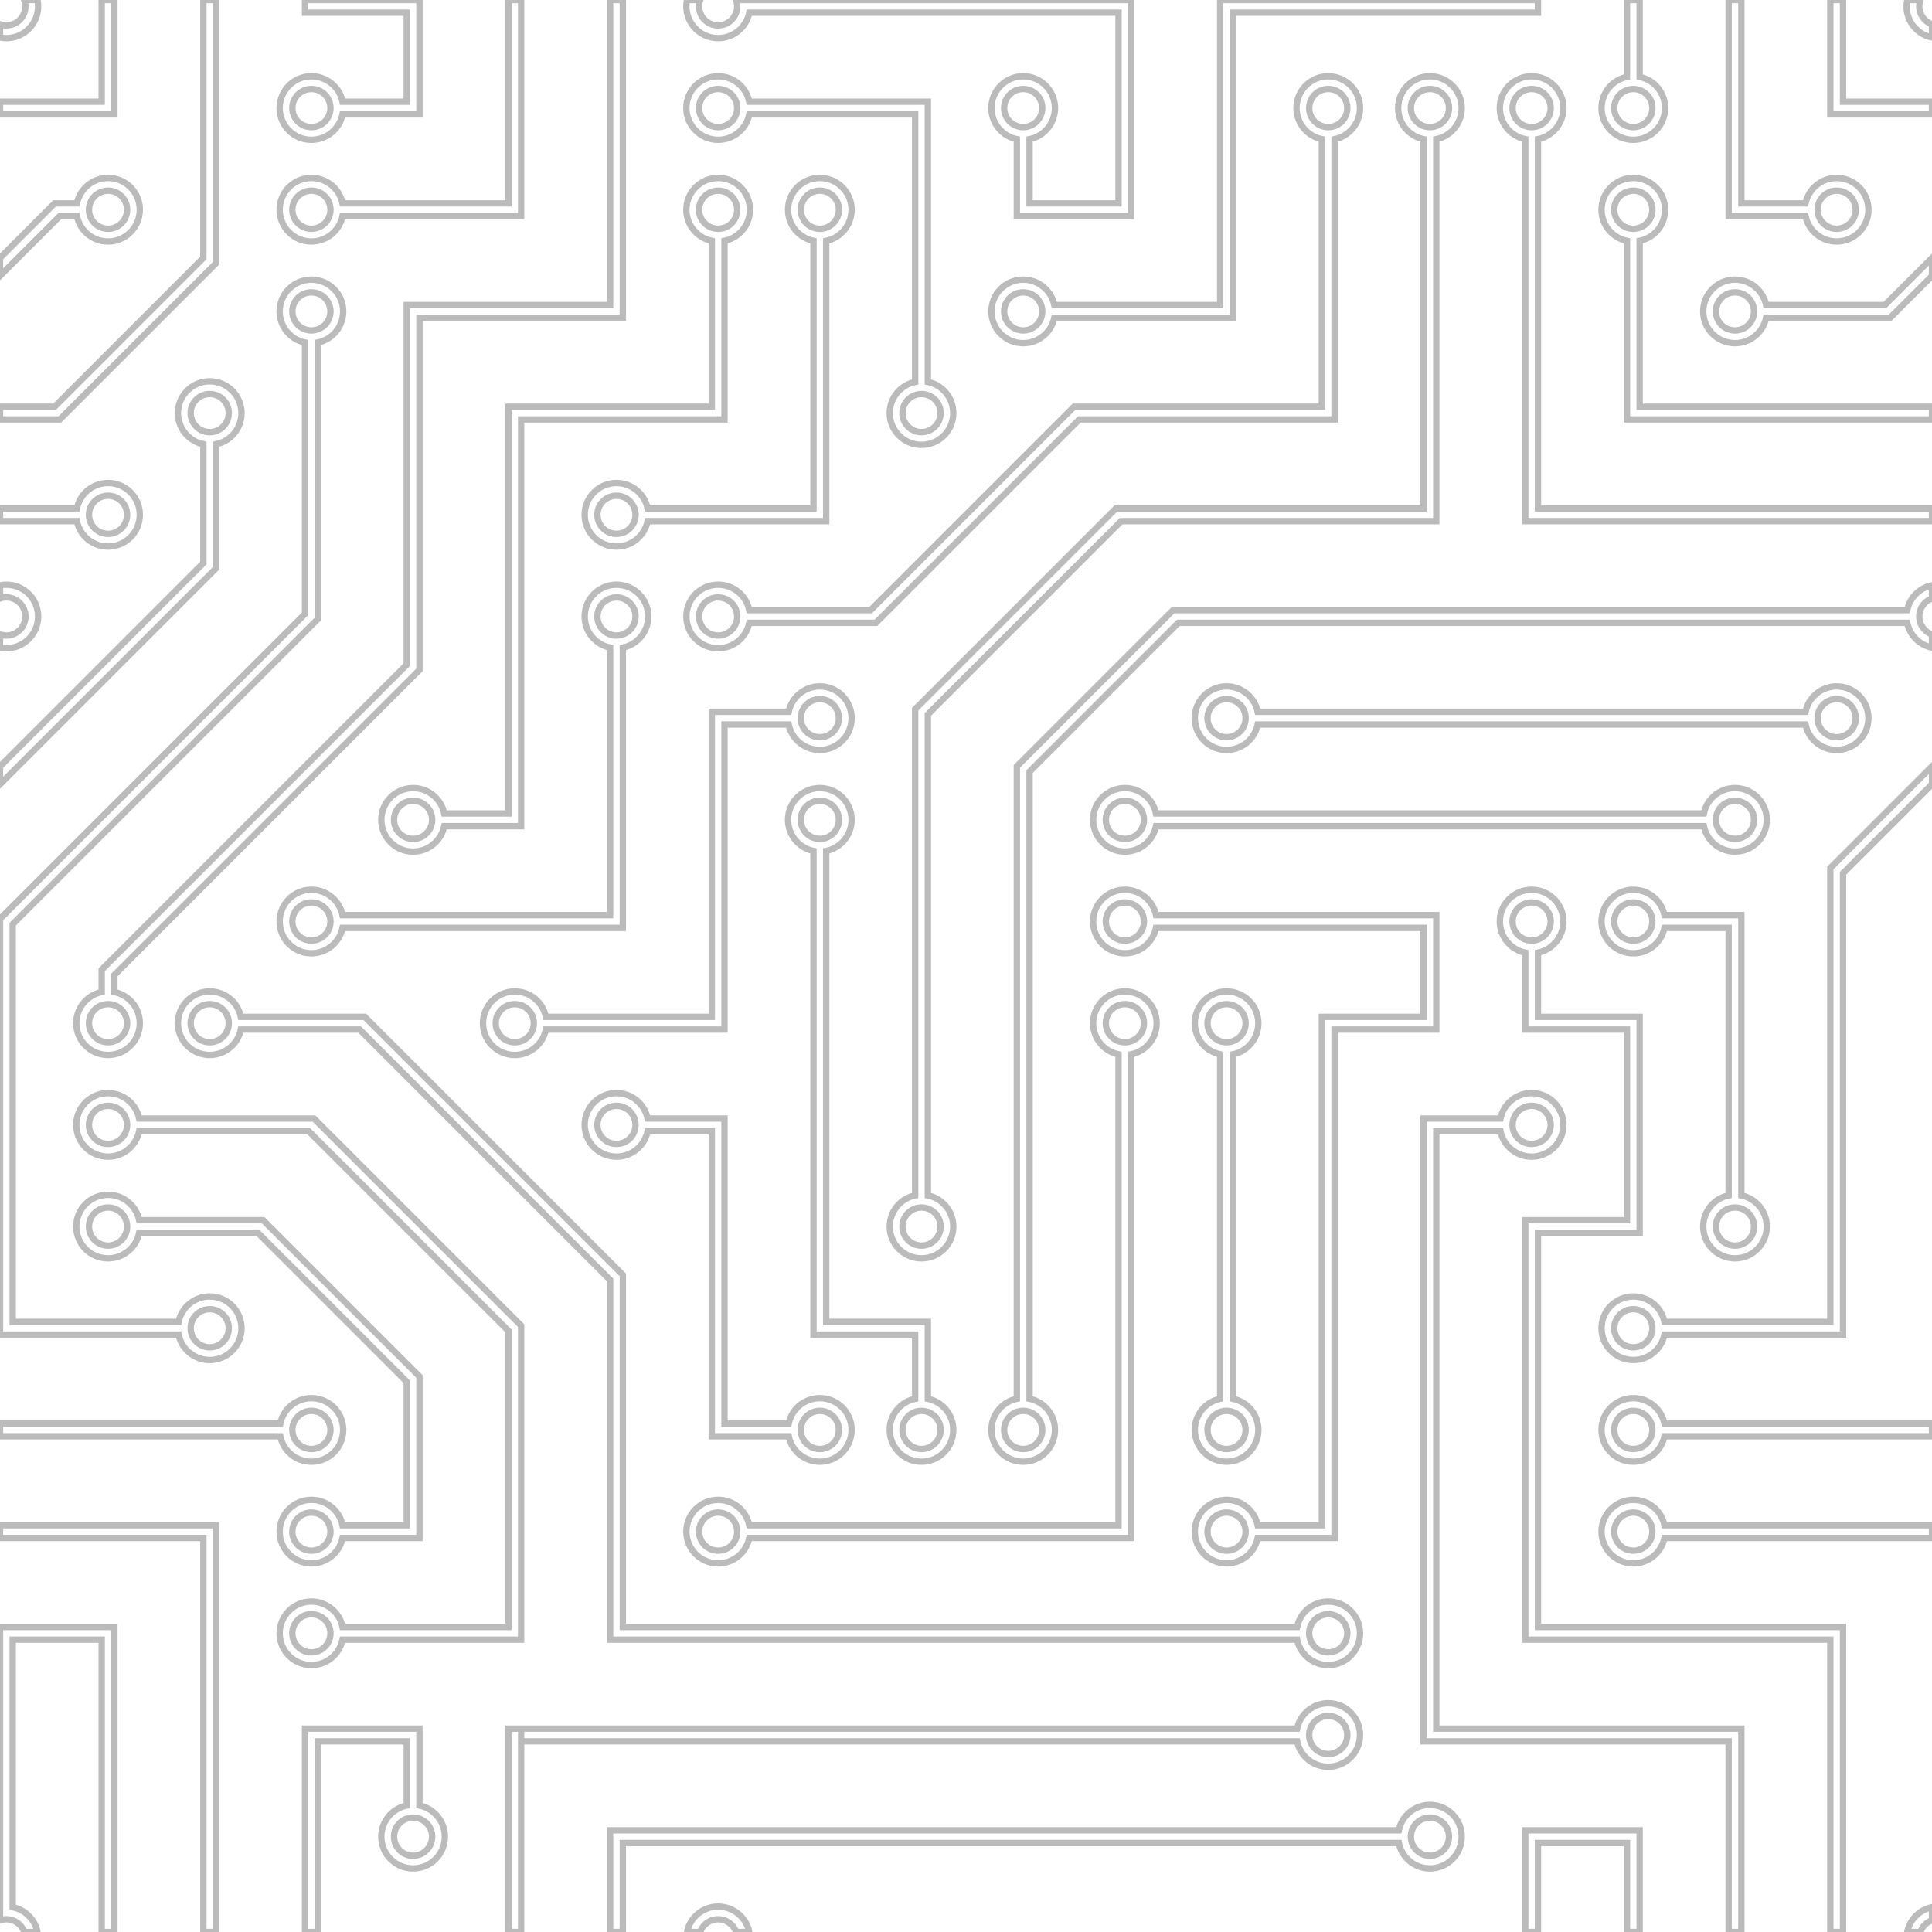 <svg width="152" height="152" viewBox="0 0 304 304" version="1.1" xmlns="http://www.w3.org/2000/svg" xmlns:xlink="http://www.w3.org/1999/xlink">
            <path stroke="#bbbbbb" stroke-width="1" fill="none" fill-rule="evenodd" d="M44.1,224 C44.563,221.718 46.581,220 49,220 C51.761,220 54,222.239 54,225 C54,227.761 51.761,230 49,230 C46.581,230 44.563,228.282 44.1,226 L0,226 L0,224 L44.1,224 L44.1,224 Z M204.1,272 C204.563,269.718 206.581,268 209,268 C211.761,268 214,270.239 214,273 C214,275.761 211.761,278 209,278 C206.581,278 204.563,276.282 204.1,274 L82,274 L82,272 L204.1,272 L204.1,272 Z M261.9,226 C261.437,228.282 259.419,230 257,230 C254.239,230 252,227.761 252,225 C252,222.239 254.239,220 257,220 C259.419,220 261.437,221.718 261.9,224 L304,224 L304,226 L261.9,226 L261.9,226 Z M261.9,242 C261.437,244.282 259.419,246 257,246 C254.239,246 252,243.761 252,241 C252,238.239 254.239,236 257,236 C259.419,236 261.437,237.718 261.9,240 L304,240 L304,242 L261.9,242 L261.9,242 Z M268.1,128 C268.563,125.718 270.581,124 273,124 C275.761,124 278,126.239 278,129 C278,131.761 275.761,134 273,134 C270.581,134 268.563,132.282 268.1,130 L181.9,130 C181.437,132.282 179.419,134 177,134 C174.239,134 172,131.761 172,129 C172,126.239 174.239,124 177,124 C179.419,124 181.437,125.718 181.9,128 L268.1,128 L268.1,128 Z M12.1,80 C12.563,77.718 14.581,76 17,76 C19.761,76 22,78.239 22,81 C22,83.761 19.761,86 17,86 C14.581,86 12.563,84.282 12.1,82 L0,82 L0,80 L12.1,80 L12.1,80 Z M197.9,114 C197.437,116.282 195.419,118 193,118 C190.239,118 188,115.761 188,113 C188,110.239 190.239,108 193,108 C195.419,108 197.437,109.718 197.9,112 L284.1,112 C284.563,109.718 286.581,108 289,108 C291.761,108 294,110.239 294,113 C294,115.761 291.761,118 289,118 C286.581,118 284.563,116.282 284.1,114 L197.9,114 L197.9,114 Z M258,12.1 C260.282,12.563 262,14.581 262,17 C262,19.761 259.761,22 257,22 C254.239,22 252,19.761 252,17 C252,14.581 253.718,12.563 256,12.1 L256,0 L258,0 L258,12.1 L258,12.1 Z M194,220.1 C196.282,220.563 198,222.581 198,225 C198,227.761 195.761,230 193,230 C190.239,230 188,227.761 188,225 C188,222.581 189.718,220.563 192,220.1 L192,165.9 C189.718,165.437 188,163.419 188,161 C188,158.239 190.239,156 193,156 C195.761,156 198,158.239 198,161 C198,163.419 196.282,165.437 194,165.9 L194,220.1 L194,220.1 Z M242,21.9 C244.282,21.437 246,19.419 246,17 C246,14.239 243.761,12 241,12 C238.239,12 236,14.239 236,17 C236,19.419 237.718,21.437 240,21.9 L240,81 L240,82 L304,82 L304,80 L242,80 L242,80 L242,21.9 L242,21.9 Z M258,37.9 C260.282,37.437 262,35.419 262,33 C262,30.239 259.761,28 257,28 C254.239,28 252,30.239 252,33 C252,35.419 253.718,37.437 256,37.9 L256,65 L256,66 L304,66 L304,64 L258,64 L258,64 L258,37.9 L258,37.9 Z M130,133.9 C132.282,133.437 134,131.419 134,129 C134,126.239 131.761,124 129,124 C126.239,124 124,126.239 124,129 C124,131.419 125.718,133.437 128,133.9 L128,209 L128,210 L144,210 L144,210 L144,220.1 C141.718,220.563 140,222.581 140,225 C140,227.761 142.239,230 145,230 C147.761,230 150,227.761 150,225 C150,222.581 148.282,220.563 146,220.1 L146,208 L145,208 L130,208 L130,133.9 L130,133.9 Z M124.1,112 C124.563,109.718 126.581,108 129,108 C131.761,108 134,110.239 134,113 C134,115.761 131.761,118 129,118 C126.581,118 124.563,116.282 124.1,114 L114,114 L114,114 L114,162 L112.5,162 L85.9,162 C85.437,164.282 83.419,166 81,166 C78.239,166 76,163.761 76,161 C76,158.239 78.239,156 81,156 C83.419,156 85.437,157.718 85.9,160 L112,160 L112,113 L112,112 L124.1,112 L124.1,112 Z M117.9,242 C117.437,244.282 115.419,246 113,246 C110.239,246 108,243.761 108,241 C108,238.239 110.239,236 113,236 C115.419,236 117.437,237.718 117.9,240 L176,240 L176,165.9 C173.718,165.437 172,163.419 172,161 C172,158.239 174.239,156 177,156 C179.761,156 182,158.239 182,161 C182,163.419 180.282,165.437 178,165.9 L178,242 L177,242 L177,242 L117.9,242 L117.9,242 Z M101.9,178 C101.437,180.282 99.419,182 97,182 C94.239,182 92,179.761 92,177 C92,174.239 94.239,172 97,172 C99.419,172 101.437,173.718 101.9,176 L114,176 L114,177 L114,224 L114,224 L124.1,224 C124.563,221.718 126.581,220 129,220 C131.761,220 134,222.239 134,225 C134,227.761 131.761,230 129,230 C126.581,230 124.563,228.282 124.1,226 L112,226 L112,225 L112,178 L101.9,178 L101.9,178 Z M66,284.1 C68.282,284.563 70,286.581 70,289 C70,291.761 67.761,294 65,294 C62.239,294 60,291.761 60,289 C60,286.581 61.718,284.563 64,284.1 L64,274 L50,274 L50,304 L48,304 L48,272 L49,272 L49,272 L64.5,272 L66,272 L66,284.1 L66,284.1 Z M236.1,176 C236.563,173.718 238.581,172 241,172 C243.761,172 246,174.239 246,177 C246,179.761 243.761,182 241,182 C238.581,182 236.563,180.282 236.1,178 L226,178 L226,178 L226,272 L274,272 L274,273 L274,304 L272,304 L272,274 L224,274 L224,273 L224,177 L224,176 L236.1,176 L236.1,176 Z M261.9,146 C261.437,148.282 259.419,150 257,150 C254.239,150 252,147.761 252,145 C252,142.239 254.239,140 257,140 C259.419,140 261.437,141.718 261.9,144 L274,144 L274,145.5 L274,145.5 L274,188.1 C276.282,188.563 278,190.581 278,193 C278,195.761 275.761,198 273,198 C270.239,198 268,195.761 268,193 C268,190.581 269.718,188.563 272,188.1 L272,146 L261.9,146 L261.9,146 Z M197.9,242 C197.437,244.282 195.419,246 193,246 C190.239,246 188,243.761 188,241 C188,238.239 190.239,236 193,236 C195.419,236 197.437,237.718 197.9,240 L208,240 L208,240 L208,160 L209,160 L224,160 L224,146 L181.9,146 C181.437,148.282 179.419,150 177,150 C174.239,150 172,147.761 172,145 C172,142.239 174.239,140 177,140 C179.419,140 181.437,141.718 181.9,144 L226,144 L226,145 L226,162 L225,162 L210,162 L210,241 L210,242 L197.9,242 L197.9,242 Z M284.1,32 C284.563,29.718 286.581,28 289,28 C291.761,28 294,30.239 294,33 C294,35.761 291.761,38 289,38 C286.581,38 284.563,36.282 284.1,34 L272,34 L272,33 L272,0 L274,0 L274,32 L274,32 L284.1,32 L284.1,32 Z M98,101.9 C100.282,101.437 102,99.419 102,97 C102,94.239 99.761,92 97,92 C94.239,92 92,94.239 92,97 C92,99.419 93.718,101.437 96,101.9 L96,144 L53.9,144 C53.437,141.718 51.419,140 49,140 C46.239,140 44,142.239 44,145 C44,147.761 46.239,150 49,150 C51.419,150 53.437,148.282 53.9,146 L96.5,146 L96.5,146 L98,146 L98,101.9 L98,101.9 Z M53.9,34 C53.437,36.282 51.419,38 49,38 C46.239,38 44,35.761 44,33 C44,30.239 46.239,28 49,28 C51.419,28 53.437,29.718 53.9,32 L80,32 L80,0 L82,0 L82,34 L81,34 L81,34 L53.9,34 L53.9,34 Z M114,37.9 C116.282,37.437 118,35.419 118,33 C118,30.239 115.761,28 113,28 C110.239,28 108,30.239 108,33 C108,35.419 109.718,37.437 112,37.9 L112,64 L80,64 L80,65 L80,128 L69.9,128 C69.437,125.718 67.419,124 65,124 C62.239,124 60,126.239 60,129 C60,131.761 62.239,134 65,134 C67.419,134 69.437,132.282 69.9,130 L82,130 L82,128.5 L82,66 L82,66 L113,66 L114,66 L114,37.9 L114,37.9 Z M101.9,82 C101.437,84.282 99.419,86 97,86 C94.239,86 92,83.761 92,81 C92,78.239 94.239,76 97,76 C99.419,76 101.437,77.718 101.9,80 L128,80 L128,37.9 C125.718,37.437 124,35.419 124,33 C124,30.239 126.239,28 129,28 C131.761,28 134,30.239 134,33 C134,35.419 132.282,37.437 130,37.9 L130,82 L128.5,82 L128.5,82 L101.9,82 L101.9,82 Z M117.9,18 C117.437,20.282 115.419,22 113,22 C110.239,22 108,19.761 108,17 C108,14.239 110.239,12 113,12 C115.419,12 117.437,13.718 117.9,16 L146,16 L146,17 L146,17 L146,60.1 C148.282,60.563 150,62.581 150,65 C150,67.761 147.761,70 145,70 C142.239,70 140,67.761 140,65 C140,62.581 141.718,60.563 144,60.1 L144,18 L117.9,18 L117.9,18 Z M220.1,288 C220.563,285.718 222.581,284 225,284 C227.761,284 230,286.239 230,289 C230,291.761 227.761,294 225,294 C222.581,294 220.563,292.282 220.1,290 L98,290 L98,304 L96,304 L96,288 L97,288 L220.1,288 L220.1,288 Z M242,149.9 C244.282,149.437 246,147.419 246,145 C246,142.239 243.761,140 241,140 C238.239,140 236,142.239 236,145 C236,147.419 237.718,149.437 240,149.9 L240,162 L241.5,162 L256,162 L256,192 L241.5,192 L240,192 L240,257 L240,258 L288,258 L288,304 L290,304 L290,257 L290,256 L242,256 L242,256 L242,194 L257,194 L258,194 L258,160 L257,160 L242,160 L242,149.9 L242,149.9 Z M53.9,18 C53.437,20.282 51.419,22 49,22 C46.239,22 44,19.761 44,17 C44,14.239 46.239,12 49,12 C51.419,12 53.437,13.718 53.9,16 L64,16 L64,2 L48,2 L48,0 L64.5,0 L64.5,1.11022302e-16 L66,1.11022302e-16 L66,18 L65,18 L53.9,18 L53.9,18 Z M165.9,50 C165.437,52.282 163.419,54 161,54 C158.239,54 156,51.761 156,49 C156,46.239 158.239,44 161,44 C163.419,44 165.437,45.718 165.9,48 L192,48 L192,1 L192,0 L242,0 L242,2 L194,2 L194,2 L194,50 L193,50 L165.9,50 L165.9,50 Z M117.9,2 C117.437,4.282 115.419,6 113,6 C110.239,6 108,3.761 108,1 C108,0.658 108.034,0.323 108.1,-1.28508315e-14 L110.171,-1.1185497e-14 C110.06,0.313 110,0.649 110,1 C110,2.657 111.343,4 113,4 C114.657,4 116,2.657 116,1 C116,0.649 115.94,0.313 115.829,-1.22213351e-12 L117.45,-1.1185497e-14 L176.5,-1.1185497e-14 L176.5,-1.10744747e-14 L178,-1.10744747e-14 L178,34 L177,34 L160,34 L160,33 L160,21.9 C157.718,21.437 156,19.419 156,17 C156,14.239 158.239,12 161,12 C163.761,12 166,14.239 166,17 C166,19.419 164.282,21.437 162,21.9 L162,32 L176,32 L176,2 L117.9,2 L117.9,2 Z M117.9,98 C117.437,100.282 115.419,102 113,102 C110.239,102 108,99.761 108,97 C108,94.239 110.239,92 113,92 C115.419,92 117.437,93.718 117.9,96 L137,96 L169,64 L170.414,64 L170.414,64 L208,64 L208,21.9 C205.718,21.437 204,19.419 204,17 C204,14.239 206.239,12 209,12 C211.761,12 214,14.239 214,17 C214,19.419 212.282,21.437 210,21.9 L210,66 L209,66 L169.828,66 L137.828,98 L136,98 L117.9,98 L117.9,98 Z M146,188.1 C148.282,188.563 150,190.581 150,193 C150,195.761 147.761,198 145,198 C142.239,198 140,195.761 140,193 C140,190.581 141.718,188.563 144,188.1 L144,113.207 L144,111.586 L175.586,80 L177.207,80 L177.207,80 L224,80 L224,21.9 C221.718,21.437 220,19.419 220,17 C220,14.239 222.239,12 225,12 C227.761,12 230,14.239 230,17 C230,19.419 228.282,21.437 226,21.9 L226,82 L225,82 L176.414,82 L146,112.414 L146,188.1 L146,188.1 Z M162,220.1 C164.282,220.563 166,222.581 166,225 C166,227.761 163.761,230 161,230 C158.239,230 156,227.761 156,225 C156,222.581 157.718,220.563 160,220.1 L160,122.207 L160,120.586 L184.586,96 L186.207,96 L300.1,96 C300.498,94.041 302.041,92.498 304,92.1 L304,94.171 C302.835,94.583 302,95.694 302,97 C302,98.306 302.835,99.417 304,99.829 L304,101.9 C302.041,101.502 300.498,99.959 300.1,98 L185.414,98 L185.414,98 L162,121.414 L162,220.1 L162,220.1 Z M18,156.1 C20.282,156.563 22,158.581 22,161 C22,163.761 19.761,166 17,166 C14.239,166 12,163.761 12,161 C12,158.581 13.718,156.563 16,156.1 L16,154.207 L16,152.586 L64,104.586 L64,104.586 L64,48 L65,48 L96,48 L96,0 L98,0 L98,48.5 L98,50 L66,50 L66,103.793 L66,105.414 L18,153.414 L18,156.1 L18,156.1 Z M50,53.9 C52.282,53.437 54,51.419 54,49 C54,46.239 51.761,44 49,44 C46.239,44 44,46.239 44,49 C44,51.419 45.718,53.437 48,53.9 L48,96.586 L1.04360964e-14,144.586 L0,144.586 L0,146.207 L0,209 L0,210 L28.1,210 C28.563,212.282 30.581,214 33,214 C35.761,214 38,211.761 38,209 C38,206.239 35.761,204 33,204 C30.581,204 28.563,205.718 28.1,208 L2,208 L2,145.414 L2,145.414 L50,97.414 L50,95.793 L50,53.9 L50,53.9 Z M34,69.9 C36.282,69.437 38,67.419 38,65 C38,62.239 35.761,60 33,60 C30.239,60 28,62.239 28,65 C28,67.419 29.718,69.437 32,69.9 L32,88.586 L0,120.586 L2.22044605e-15,120.586 L3.56659147e-15,123.414 L34,89.414 L34,87.793 L34,87.793 L34,69.9 L34,69.9 Z M12.1,32 C12.563,29.718 14.581,28 17,28 C19.761,28 22,30.239 22,33 C22,35.761 19.761,38 17,38 C14.581,38 12.563,36.282 12.1,34 L9.414,34 L8.8817842e-16,43.414 L0,40.586 L4.4408921e-16,40.586 L8.586,32 L10.207,32 L10.207,32 L12.1,32 L12.1,32 Z M277.9,50 C277.437,52.282 275.419,54 273,54 C270.239,54 268,51.761 268,49 C268,46.239 270.239,44 273,44 C275.419,44 277.437,45.718 277.9,48 L296.586,48 L296.586,48 L304,40.586 L304,43.414 L297.414,50 L295.793,50 L277.9,50 L277.9,50 Z M261.9,210 C261.437,212.282 259.419,214 257,214 C254.239,214 252,211.761 252,209 C252,206.239 254.239,204 257,204 C259.419,204 261.437,205.718 261.9,208 L288,208 L288,138.207 L288,136.586 L304,120.586 L304,123.414 L290,137.414 L290,137.414 L290,210 L289,210 L261.9,210 L261.9,210 Z M53.9,242 C53.437,244.282 51.419,246 49,246 C46.239,246 44,243.761 44,241 C44,238.239 46.239,236 49,236 C51.419,236 53.437,237.718 53.9,240 L64,240 L64,217.414 L40.586,194 L21.9,194 C21.437,196.282 19.419,198 17,198 C14.239,198 12,195.761 12,193 C12,190.239 14.239,188 17,188 C19.419,188 21.437,189.718 21.9,192 L39.793,192 L41.414,192 L66,216.586 L66,216.586 L66,218.207 L66,218.207 L66,242 L65,242 L53.9,242 L53.9,242 Z M204.1,256 C204.563,253.718 206.581,252 209,252 C211.761,252 214,254.239 214,257 C214,259.761 211.761,262 209,262 C206.581,262 204.563,260.282 204.1,258 L96,258 L96,256.5 L96,201.402 L56.598,162 L37.9,162 C37.437,164.282 35.419,166 33,166 C30.239,166 28,163.761 28,161 C28,158.239 30.239,156 33,156 C35.419,156 37.437,157.718 37.9,160 L55.799,160 L57.402,160 L98,200.598 L98,200.598 L98,201.799 L98,201.799 L98,256 L204.1,256 L204.1,256 Z M53.9,258 C53.437,260.282 51.419,262 49,262 C46.239,262 44,259.761 44,257 C44,254.239 46.239,252 49,252 C51.419,252 53.437,253.718 53.9,256 L80,256 L80,209.414 L48.586,178 L21.9,178 C21.437,180.282 19.419,182 17,182 C14.239,182 12,179.761 12,177 C12,174.239 14.239,172 17,172 C19.419,172 21.437,173.718 21.9,176 L47.793,176 L49.414,176 L82,208.586 L82,208.586 L82,210.207 L82,210.207 L82,258 L81,258 L53.9,258 L53.9,258 Z M97,100 C98.657,100 100,98.657 100,97 C100,95.343 98.657,94 97,94 C95.343,94 94,95.343 94,97 C94,98.657 95.343,100 97,100 L97,100 Z M97,84 C98.657,84 100,82.657 100,81 C100,79.343 98.657,78 97,78 C95.343,78 94,79.343 94,81 C94,82.657 95.343,84 97,84 L97,84 Z M113,100 C114.657,100 116,98.657 116,97 C116,95.343 114.657,94 113,94 C111.343,94 110,95.343 110,97 C110,98.657 111.343,100 113,100 L113,100 Z M129,116 C130.657,116 132,114.657 132,113 C132,111.343 130.657,110 129,110 C127.343,110 126,111.343 126,113 C126,114.657 127.343,116 129,116 L129,116 Z M129,132 C130.657,132 132,130.657 132,129 C132,127.343 130.657,126 129,126 C127.343,126 126,127.343 126,129 C126,130.657 127.343,132 129,132 L129,132 Z M81,164 C82.657,164 84,162.657 84,161 C84,159.343 82.657,158 81,158 C79.343,158 78,159.343 78,161 C78,162.657 79.343,164 81,164 L81,164 Z M97,180 C98.657,180 100,178.657 100,177 C100,175.343 98.657,174 97,174 C95.343,174 94,175.343 94,177 C94,178.657 95.343,180 97,180 L97,180 Z M129,228 C130.657,228 132,226.657 132,225 C132,223.343 130.657,222 129,222 C127.343,222 126,223.343 126,225 C126,226.657 127.343,228 129,228 L129,228 Z M113,244 C114.657,244 116,242.657 116,241 C116,239.343 114.657,238 113,238 C111.343,238 110,239.343 110,241 C110,242.657 111.343,244 113,244 L113,244 Z M145,228 C146.657,228 148,226.657 148,225 C148,223.343 146.657,222 145,222 C143.343,222 142,223.343 142,225 C142,226.657 143.343,228 145,228 L145,228 Z M145,196 C146.657,196 148,194.657 148,193 C148,191.343 146.657,190 145,190 C143.343,190 142,191.343 142,193 C142,194.657 143.343,196 145,196 L145,196 Z M161,228 C162.657,228 164,226.657 164,225 C164,223.343 162.657,222 161,222 C159.343,222 158,223.343 158,225 C158,226.657 159.343,228 161,228 L161,228 Z M193,244 C194.657,244 196,242.657 196,241 C196,239.343 194.657,238 193,238 C191.343,238 190,239.343 190,241 C190,242.657 191.343,244 193,244 L193,244 Z M193,228 C194.657,228 196,226.657 196,225 C196,223.343 194.657,222 193,222 C191.343,222 190,223.343 190,225 C190,226.657 191.343,228 193,228 L193,228 Z M177,164 C178.657,164 180,162.657 180,161 C180,159.343 178.657,158 177,158 C175.343,158 174,159.343 174,161 C174,162.657 175.343,164 177,164 L177,164 Z M193,164 C194.657,164 196,162.657 196,161 C196,159.343 194.657,158 193,158 C191.343,158 190,159.343 190,161 C190,162.657 191.343,164 193,164 L193,164 Z M209,260 C210.657,260 212,258.657 212,257 C212,255.343 210.657,254 209,254 C207.343,254 206,255.343 206,257 C206,258.657 207.343,260 209,260 L209,260 Z M209,276 C210.657,276 212,274.657 212,273 C212,271.343 210.657,270 209,270 C207.343,270 206,271.343 206,273 C206,274.657 207.343,276 209,276 L209,276 Z M225,292 C226.657,292 228,290.657 228,289 C228,287.343 226.657,286 225,286 C223.343,286 222,287.343 222,289 C222,290.657 223.343,292 225,292 L225,292 Z M241,148 C242.657,148 244,146.657 244,145 C244,143.343 242.657,142 241,142 C239.343,142 238,143.343 238,145 C238,146.657 239.343,148 241,148 L241,148 Z M241,180 C242.657,180 244,178.657 244,177 C244,175.343 242.657,174 241,174 C239.343,174 238,175.343 238,177 C238,178.657 239.343,180 241,180 L241,180 Z M257,148 C258.657,148 260,146.657 260,145 C260,143.343 258.657,142 257,142 C255.343,142 254,143.343 254,145 C254,146.657 255.343,148 257,148 L257,148 Z M273,132 C274.657,132 276,130.657 276,129 C276,127.343 274.657,126 273,126 C271.343,126 270,127.343 270,129 C270,130.657 271.343,132 273,132 L273,132 Z M177,132 C178.657,132 180,130.657 180,129 C180,127.343 178.657,126 177,126 C175.343,126 174,127.343 174,129 C174,130.657 175.343,132 177,132 L177,132 Z M177,148 C178.657,148 180,146.657 180,145 C180,143.343 178.657,142 177,142 C175.343,142 174,143.343 174,145 C174,146.657 175.343,148 177,148 L177,148 Z M193,116 C194.657,116 196,114.657 196,113 C196,111.343 194.657,110 193,110 C191.343,110 190,111.343 190,113 C190,114.657 191.343,116 193,116 L193,116 Z M289,116 C290.657,116 292,114.657 292,113 C292,111.343 290.657,110 289,110 C287.343,110 286,111.343 286,113 C286,114.657 287.343,116 289,116 L289,116 Z M273,52 C274.657,52 276,50.657 276,49 C276,47.343 274.657,46 273,46 C271.343,46 270,47.343 270,49 C270,50.657 271.343,52 273,52 L273,52 Z M289,36 C290.657,36 292,34.657 292,33 C292,31.343 290.657,30 289,30 C287.343,30 286,31.343 286,33 C286,34.657 287.343,36 289,36 L289,36 Z M257,36 C258.657,36 260,34.657 260,33 C260,31.343 258.657,30 257,30 C255.343,30 254,31.343 254,33 C254,34.657 255.343,36 257,36 L257,36 Z M257,20 C258.657,20 260,18.657 260,17 C260,15.343 258.657,14 257,14 C255.343,14 254,15.343 254,17 C254,18.657 255.343,20 257,20 L257,20 Z M241,20 C242.657,20 244,18.657 244,17 C244,15.343 242.657,14 241,14 C239.343,14 238,15.343 238,17 C238,18.657 239.343,20 241,20 L241,20 Z M225,20 C226.657,20 228,18.657 228,17 C228,15.343 226.657,14 225,14 C223.343,14 222,15.343 222,17 C222,18.657 223.343,20 225,20 L225,20 Z M209,20 C210.657,20 212,18.657 212,17 C212,15.343 210.657,14 209,14 C207.343,14 206,15.343 206,17 C206,18.657 207.343,20 209,20 L209,20 Z M49,36 C50.657,36 52,34.657 52,33 C52,31.343 50.657,30 49,30 C47.343,30 46,31.343 46,33 C46,34.657 47.343,36 49,36 L49,36 Z M17,36 C18.657,36 20,34.657 20,33 C20,31.343 18.657,30 17,30 C15.343,30 14,31.343 14,33 C14,34.657 15.343,36 17,36 L17,36 Z M49,52 C50.657,52 52,50.657 52,49 C52,47.343 50.657,46 49,46 C47.343,46 46,47.343 46,49 C46,50.657 47.343,52 49,52 L49,52 Z M33,68 C34.657,68 36,66.657 36,65 C36,63.343 34.657,62 33,62 C31.343,62 30,63.343 30,65 C30,66.657 31.343,68 33,68 L33,68 Z M49,20 C50.657,20 52,18.657 52,17 C52,15.343 50.657,14 49,14 C47.343,14 46,15.343 46,17 C46,18.657 47.343,20 49,20 L49,20 Z M49,260 C50.657,260 52,258.657 52,257 C52,255.343 50.657,254 49,254 C47.343,254 46,255.343 46,257 C46,258.657 47.343,260 49,260 L49,260 Z M65,292 C66.657,292 68,290.657 68,289 C68,287.343 66.657,286 65,286 C63.343,286 62,287.343 62,289 C62,290.657 63.343,292 65,292 L65,292 Z M49,228 C50.657,228 52,226.657 52,225 C52,223.343 50.657,222 49,222 C47.343,222 46,223.343 46,225 C46,226.657 47.343,228 49,228 L49,228 Z M49,244 C50.657,244 52,242.657 52,241 C52,239.343 50.657,238 49,238 C47.343,238 46,239.343 46,241 C46,242.657 47.343,244 49,244 L49,244 Z M33,212 C34.657,212 36,210.657 36,209 C36,207.343 34.657,206 33,206 C31.343,206 30,207.343 30,209 C30,210.657 31.343,212 33,212 L33,212 Z M113,36 C114.657,36 116,34.657 116,33 C116,31.343 114.657,30 113,30 C111.343,30 110,31.343 110,33 C110,34.657 111.343,36 113,36 L113,36 Z M129,36 C130.657,36 132,34.657 132,33 C132,31.343 130.657,30 129,30 C127.343,30 126,31.343 126,33 C126,34.657 127.343,36 129,36 L129,36 Z M113,20 C114.657,20 116,18.657 116,17 C116,15.343 114.657,14 113,14 C111.343,14 110,15.343 110,17 C110,18.657 111.343,20 113,20 L113,20 Z M145,68 C146.657,68 148,66.657 148,65 C148,63.343 146.657,62 145,62 C143.343,62 142,63.343 142,65 C142,66.657 143.343,68 145,68 L145,68 Z M161,52 C162.657,52 164,50.657 164,49 C164,47.343 162.657,46 161,46 C159.343,46 158,47.343 158,49 C158,50.657 159.343,52 161,52 L161,52 Z M161,20 C162.657,20 164,18.657 164,17 C164,15.343 162.657,14 161,14 C159.343,14 158,15.343 158,17 C158,18.657 159.343,20 161,20 L161,20 Z M273,196 C274.657,196 276,194.657 276,193 C276,191.343 274.657,190 273,190 C271.343,190 270,191.343 270,193 C270,194.657 271.343,196 273,196 L273,196 Z M257,212 C258.657,212 260,210.657 260,209 C260,207.343 258.657,206 257,206 C255.343,206 254,207.343 254,209 C254,210.657 255.343,212 257,212 L257,212 Z M257,228 C258.657,228 260,226.657 260,225 C260,223.343 258.657,222 257,222 C255.343,222 254,223.343 254,225 C254,226.657 255.343,228 257,228 L257,228 Z M257,244 C258.657,244 260,242.657 260,241 C260,239.343 258.657,238 257,238 C255.343,238 254,239.343 254,241 C254,242.657 255.343,244 257,244 L257,244 Z M17,180 C18.657,180 20,178.657 20,177 C20,175.343 18.657,174 17,174 C15.343,174 14,175.343 14,177 C14,178.657 15.343,180 17,180 L17,180 Z M17,196 C18.657,196 20,194.657 20,193 C20,191.343 18.657,190 17,190 C15.343,190 14,191.343 14,193 C14,194.657 15.343,196 17,196 L17,196 Z M17,164 C18.657,164 20,162.657 20,161 C20,159.343 18.657,158 17,158 C15.343,158 14,159.343 14,161 C14,162.657 15.343,164 17,164 L17,164 Z M33,164 C34.657,164 36,162.657 36,161 C36,159.343 34.657,158 33,158 C31.343,158 30,159.343 30,161 C30,162.657 31.343,164 33,164 L33,164 Z M17,84 C18.657,84 20,82.657 20,81 C20,79.343 18.657,78 17,78 C15.343,78 14,79.343 14,81 C14,82.657 15.343,84 17,84 L17,84 Z M49,148 C50.657,148 52,146.657 52,145 C52,143.343 50.657,142 49,142 C47.343,142 46,143.343 46,145 C46,146.657 47.343,148 49,148 L49,148 Z M65,132 C66.657,132 68,130.657 68,129 C68,127.343 66.657,126 65,126 C63.343,126 62,127.343 62,129 C62,130.657 63.343,132 65,132 L65,132 Z M34,39.793 L34,0 L32,0 L32,40.586 L8.586,64 L0,64 L0,66 L7.793,66 L9.414,66 L34,41.414 L34,39.793 L34,39.793 L34,39.793 Z M2,300.1 L2,258 L16,258 L16,304 L18,304 L18,257 L18,256 L1,256 L0,256 L0,300.55 L1.60982339e-15,302.171 C0.313,302.06 0.649,302 1,302 C2.306,302 3.417,302.835 3.829,304 L5.9,304 C5.502,302.041 3.959,300.498 2,300.1 L2,300.1 L2,300.1 Z M34,241 L34,304 L32,304 L32,242 L0,242 L0,240 L34,240 L34,241 L34,241 L34,241 Z M17,18 L18,18 L18,0 L16,0 L16,16 L0,16 L0,18 L17,18 L17,18 L17,18 Z M290,16 L290,0 L288,0 L288,17 L288,18 L304,18 L304,16 L290,16 L290,16 Z M258,289 L258,304 L256,304 L256,290 L242,290 L242,304 L240,304 L240,288 L241,288 L258,288 L258,289 L258,289 Z M-7.74935671e-14,92.1 C0.323,92.034 0.658,92 1,92 C3.761,92 6,94.239 6,97 C6,99.761 3.761,102 1,102 C0.658,102 0.323,101.966 -3.94129174e-14,101.9 L-3.94129174e-14,99.829 C0.313,99.94 0.649,100 1,100 C2.657,100 4,98.657 4,97 C4,95.343 2.657,94 1,94 C0.649,94 0.313,94.06 -1.25055521e-12,94.171 L-3.94129174e-14,92.1 L-7.74935671e-14,92.1 L-7.74935671e-14,92.1 Z M80,272 L82,272 L82,304 L80,304 L80,272 L80,272 Z M117.9,304 C117.437,301.718 115.419,300 113,300 C110.581,300 108.563,301.718 108.1,304 L110.171,304 C110.583,302.835 111.694,302 113,302 C114.306,302 115.417,302.835 115.829,304 L117.9,304 L117.9,304 L117.9,304 Z M5.9,-4.15223411e-14 C5.966,0.323 6,0.658 6,1 C6,3.761 3.761,6 1,6 C0.658,6 0.323,5.966 0,5.9 L1.72084569e-15,3.829 C0.313,3.94 0.649,4 1,4 C2.657,4 4,2.657 4,1 C4,0.649 3.94,0.313 3.829,-1.25055521e-12 L5.9,-3.9634962e-14 L5.9,-4.15223411e-14 L5.9,-4.15223411e-14 Z M300.1,0 C300.034,0.323 300,0.658 300,1 C300,3.419 301.718,5.437 304,5.9 L304,3.829 C302.835,3.417 302,2.306 302,1 C302,0.649 302.06,0.313 302.171,1.52655666e-15 L300.1,1.72084569e-15 L300.1,0 L300.1,0 Z M304,300.1 C302.041,300.498 300.498,302.041 300.1,304 L302.171,304 C302.472,303.148 303.148,302.472 304,302.171 L304,300.1 L304,300.1 Z" id="Combined-Shape"></path>
</svg>